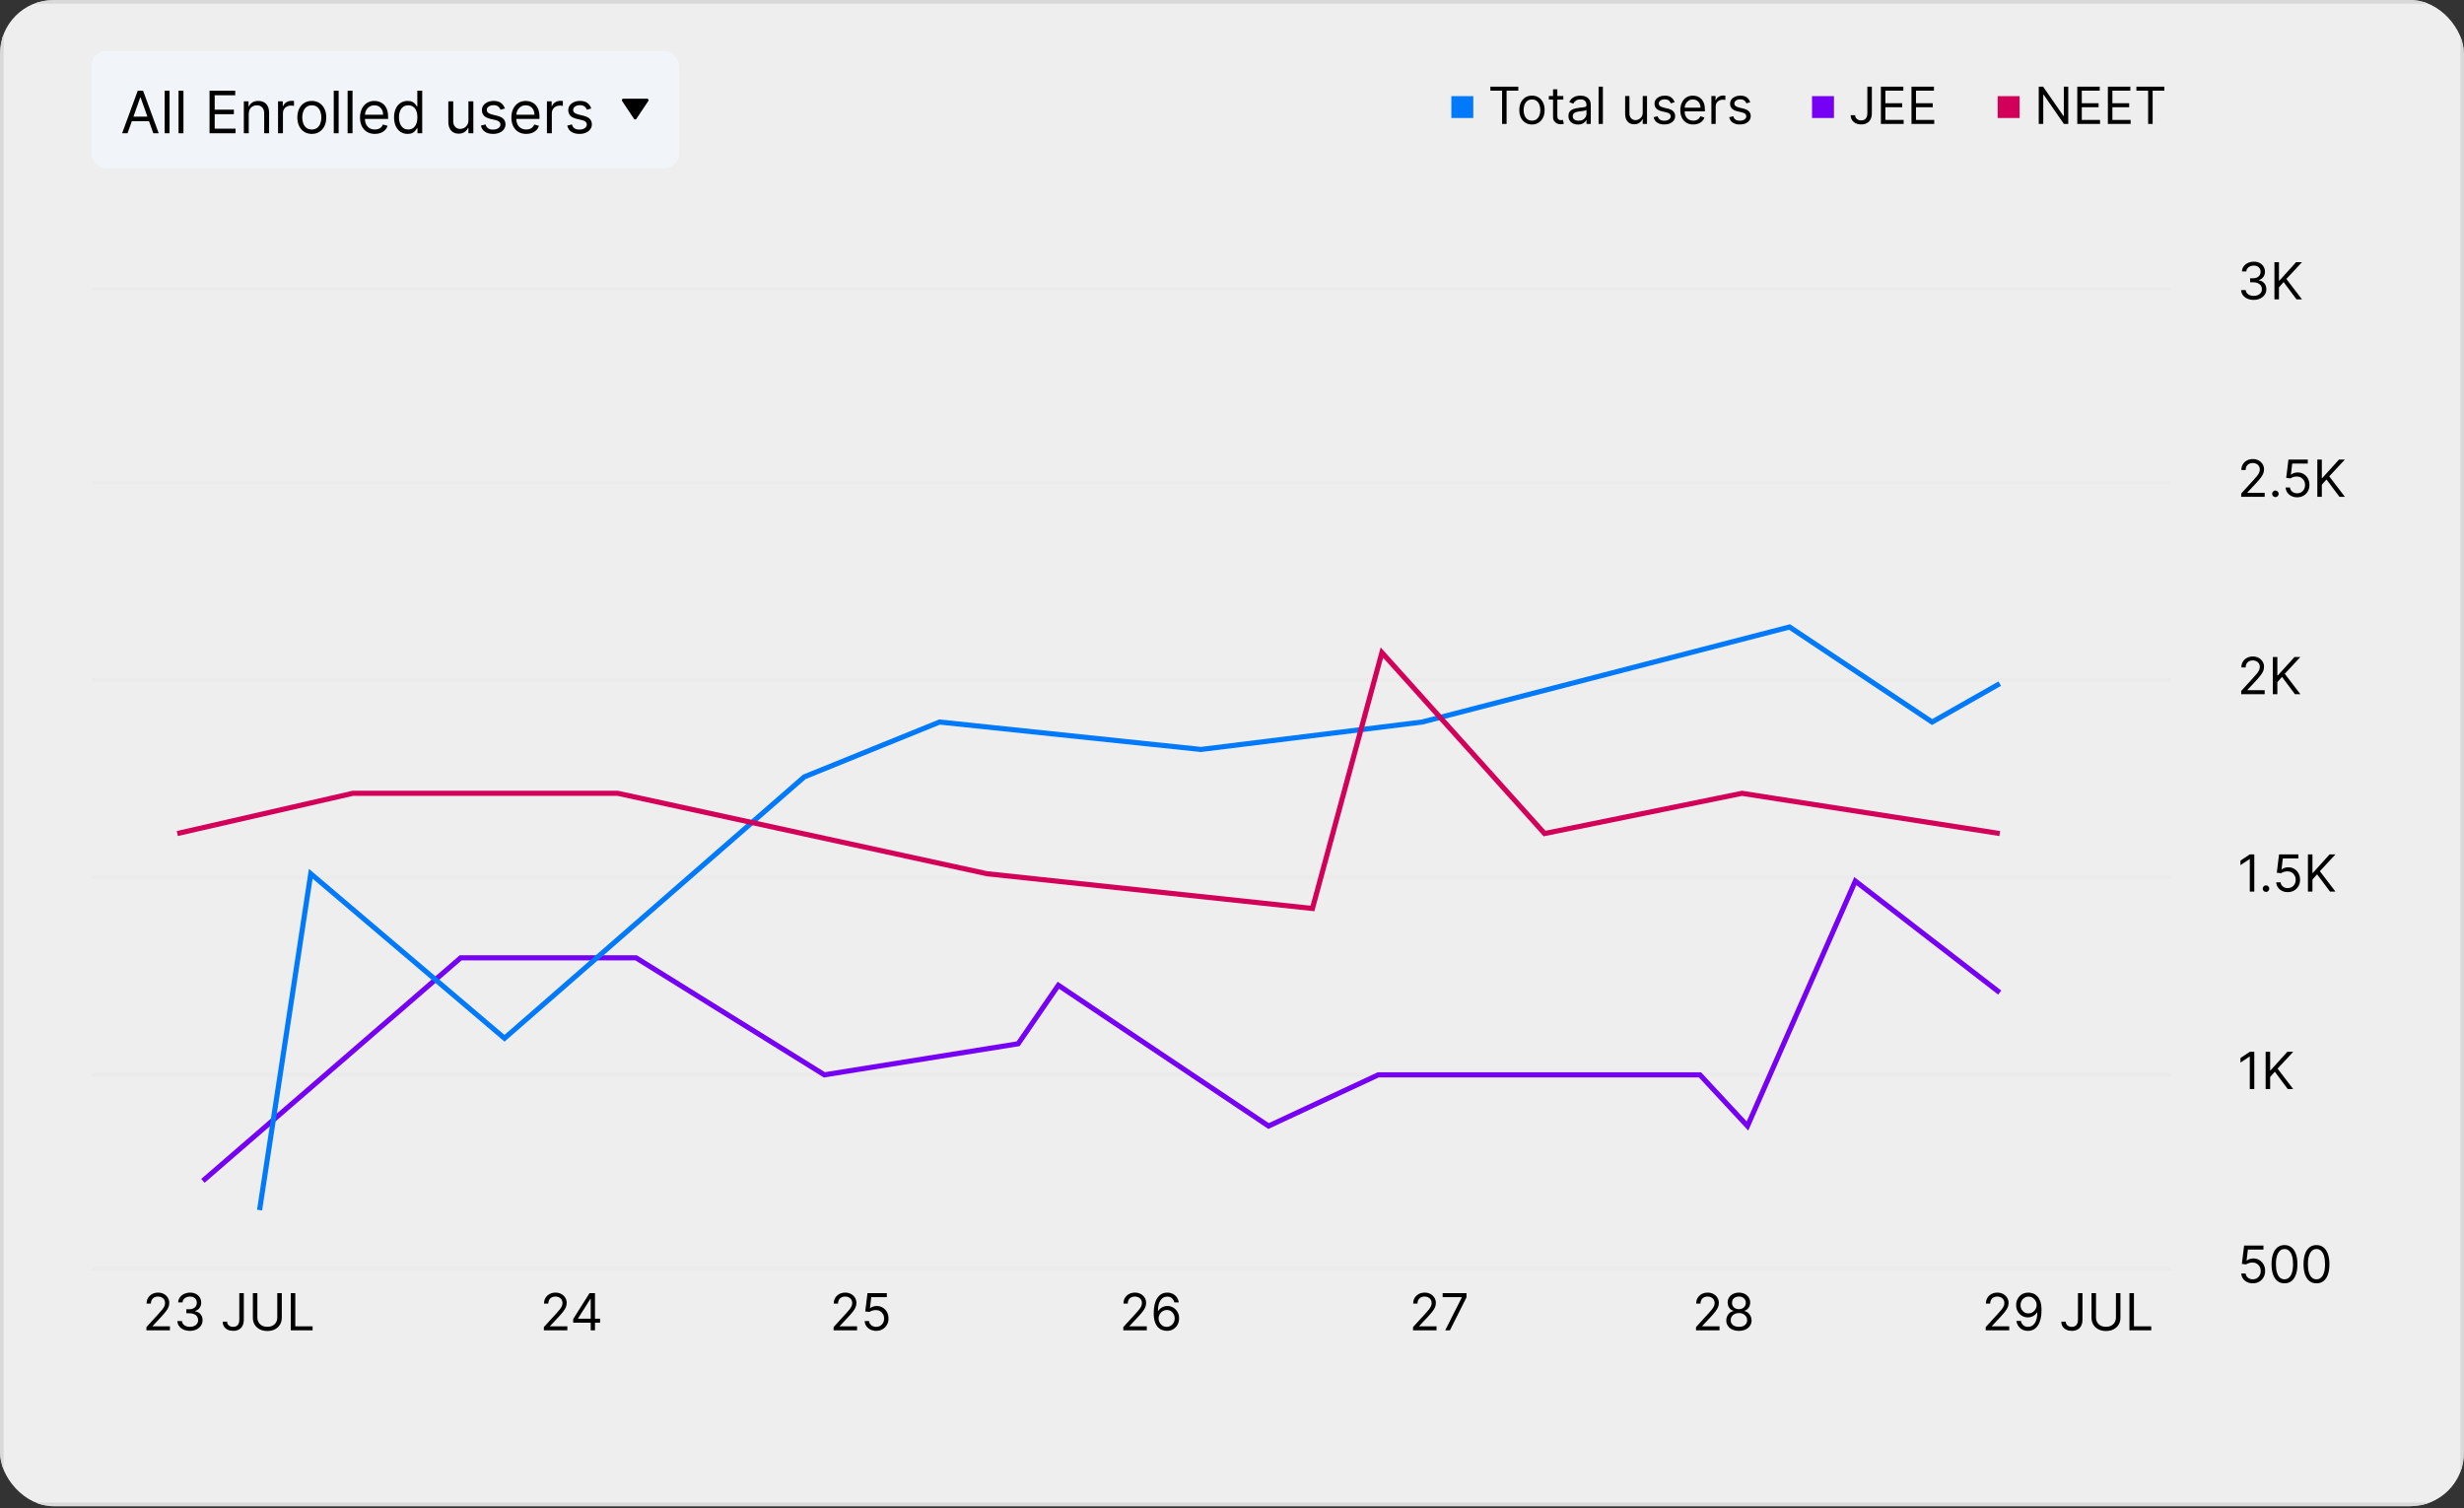 <svg width="366" height="224" viewBox="0 0 366 224" fill="none" xmlns="http://www.w3.org/2000/svg">
<rect x="0" y="0" width="366" height="224" fill="#333333" stroke="none"/>
<g clip-path="url(#clip0_5044_5989)">
<rect width="366" height="223.727" rx="8" fill="white" fill-opacity="0.56"/>
<rect x="0.272" y="0.272" width="365.457" height="223.184" fill="white" fill-opacity="0.81" stroke="#D9D9D9" stroke-width="0.543"/>
<path d="M21.752 197.604V197.118L23.577 195.12C23.791 194.886 23.968 194.682 24.106 194.51C24.245 194.335 24.347 194.171 24.414 194.018C24.482 193.864 24.517 193.702 24.517 193.532C24.517 193.338 24.47 193.17 24.376 193.028C24.284 192.885 24.158 192.776 23.998 192.698C23.838 192.621 23.658 192.582 23.458 192.582C23.246 192.582 23.061 192.626 22.902 192.714C22.745 192.801 22.624 192.922 22.538 193.079C22.453 193.235 22.411 193.419 22.411 193.63H21.774C21.774 193.306 21.848 193.021 21.998 192.776C22.147 192.532 22.351 192.341 22.608 192.204C22.867 192.067 23.158 191.999 23.48 191.999C23.804 191.999 24.091 192.067 24.341 192.204C24.591 192.341 24.787 192.525 24.93 192.758C25.072 192.99 25.143 193.248 25.143 193.532C25.143 193.736 25.106 193.935 25.032 194.129C24.96 194.322 24.834 194.537 24.654 194.774C24.476 195.01 24.229 195.298 23.912 195.638L22.67 196.966V197.01H25.24V197.604H21.752ZM28.223 197.679C27.867 197.679 27.549 197.618 27.27 197.496C26.993 197.373 26.773 197.203 26.609 196.985C26.447 196.766 26.359 196.511 26.344 196.221H27.025C27.039 196.399 27.1 196.553 27.208 196.683C27.316 196.811 27.457 196.91 27.632 196.98C27.807 197.05 28 197.085 28.212 197.085C28.45 197.085 28.661 197.044 28.844 196.961C29.028 196.878 29.172 196.763 29.276 196.615C29.381 196.468 29.433 196.297 29.433 196.102C29.433 195.899 29.382 195.72 29.282 195.565C29.181 195.409 29.033 195.286 28.839 195.198C28.644 195.11 28.407 195.066 28.126 195.066H27.683V194.472H28.126C28.346 194.472 28.538 194.432 28.704 194.353C28.871 194.274 29.002 194.162 29.095 194.018C29.191 193.874 29.238 193.705 29.238 193.511C29.238 193.324 29.197 193.161 29.114 193.022C29.031 192.884 28.914 192.776 28.763 192.698C28.614 192.621 28.437 192.582 28.234 192.582C28.043 192.582 27.863 192.617 27.694 192.687C27.527 192.756 27.39 192.856 27.284 192.987C27.177 193.117 27.12 193.273 27.111 193.457H26.463C26.474 193.167 26.561 192.913 26.725 192.695C26.889 192.476 27.103 192.305 27.367 192.183C27.634 192.06 27.926 191.999 28.245 191.999C28.587 191.999 28.88 192.068 29.125 192.207C29.37 192.344 29.558 192.524 29.689 192.749C29.82 192.974 29.886 193.217 29.886 193.478C29.886 193.79 29.804 194.055 29.641 194.275C29.479 194.494 29.258 194.646 28.979 194.731V194.774C29.328 194.832 29.601 194.98 29.797 195.22C29.993 195.457 30.091 195.752 30.091 196.102C30.091 196.403 30.009 196.673 29.846 196.912C29.684 197.15 29.462 197.337 29.182 197.474C28.901 197.611 28.581 197.679 28.223 197.679ZM35.547 192.075H36.217V196.027C36.217 196.38 36.152 196.679 36.023 196.926C35.893 197.172 35.71 197.36 35.475 197.487C35.239 197.615 34.961 197.679 34.64 197.679C34.338 197.679 34.069 197.624 33.833 197.514C33.597 197.403 33.412 197.244 33.277 197.039C33.142 196.834 33.075 196.59 33.075 196.308H33.733C33.733 196.464 33.772 196.601 33.849 196.718C33.929 196.833 34.037 196.923 34.173 196.988C34.31 197.053 34.466 197.085 34.64 197.085C34.833 197.085 34.997 197.045 35.132 196.964C35.267 196.883 35.369 196.764 35.44 196.607C35.511 196.449 35.547 196.255 35.547 196.027V192.075ZM41.187 192.075H41.857V195.735C41.857 196.113 41.768 196.451 41.59 196.748C41.413 197.043 41.164 197.276 40.842 197.447C40.52 197.616 40.142 197.701 39.708 197.701C39.274 197.701 38.896 197.616 38.574 197.447C38.252 197.276 38.002 197.043 37.823 196.748C37.647 196.451 37.559 196.113 37.559 195.735V192.075H38.228V195.681C38.228 195.951 38.288 196.192 38.407 196.402C38.525 196.611 38.694 196.776 38.914 196.896C39.135 197.015 39.4 197.074 39.708 197.074C40.016 197.074 40.28 197.015 40.502 196.896C40.723 196.776 40.892 196.611 41.009 196.402C41.128 196.192 41.187 195.951 41.187 195.681V192.075ZM43.194 197.604V192.075H43.863V197.01H46.433V197.604H43.194Z" fill="black"/>
<path d="M80.786 197.604V197.118L82.611 195.12C82.825 194.886 83.002 194.682 83.14 194.51C83.279 194.335 83.382 194.171 83.448 194.018C83.516 193.864 83.551 193.702 83.551 193.532C83.551 193.338 83.504 193.17 83.41 193.028C83.319 192.885 83.192 192.776 83.032 192.698C82.872 192.621 82.692 192.582 82.492 192.582C82.28 192.582 82.095 192.626 81.936 192.714C81.78 192.801 81.658 192.922 81.572 193.079C81.487 193.235 81.445 193.419 81.445 193.63H80.808C80.808 193.306 80.882 193.021 81.032 192.776C81.181 192.532 81.385 192.341 81.642 192.204C81.901 192.067 82.192 191.999 82.514 191.999C82.838 191.999 83.125 192.067 83.375 192.204C83.625 192.341 83.822 192.525 83.964 192.758C84.106 192.99 84.177 193.248 84.177 193.532C84.177 193.736 84.14 193.935 84.066 194.129C83.994 194.322 83.868 194.537 83.688 194.774C83.51 195.01 83.263 195.298 82.946 195.638L81.704 196.966V197.01H84.274V197.604H80.786ZM85.141 196.47V195.919L87.571 192.075H87.97V192.928H87.7L85.864 195.833V195.876H89.136V196.47H85.141ZM87.743 197.604V196.302V196.046V192.075H88.38V197.604H87.743Z" fill="black"/>
<path d="M123.821 197.604V197.118L125.646 195.12C125.861 194.886 126.037 194.682 126.176 194.51C126.314 194.335 126.417 194.171 126.483 194.018C126.552 193.864 126.586 193.702 126.586 193.532C126.586 193.338 126.539 193.17 126.445 193.028C126.354 192.885 126.228 192.776 126.068 192.698C125.907 192.621 125.727 192.582 125.528 192.582C125.315 192.582 125.13 192.626 124.971 192.714C124.815 192.801 124.693 192.922 124.607 193.079C124.522 193.235 124.48 193.419 124.48 193.63H123.843C123.843 193.306 123.918 193.021 124.067 192.776C124.216 192.532 124.42 192.341 124.677 192.204C124.936 192.067 125.227 191.999 125.549 191.999C125.873 191.999 126.16 192.067 126.41 192.204C126.661 192.341 126.857 192.525 126.999 192.758C127.141 192.99 127.212 193.248 127.212 193.532C127.212 193.736 127.175 193.935 127.102 194.129C127.03 194.322 126.904 194.537 126.724 194.774C126.545 195.01 126.298 195.298 125.981 195.638L124.739 196.966V197.01H127.309V197.604H123.821ZM130.152 197.679C129.835 197.679 129.55 197.616 129.296 197.49C129.043 197.364 128.839 197.191 128.686 196.972C128.533 196.752 128.45 196.502 128.435 196.221H129.083C129.108 196.471 129.222 196.678 129.423 196.842C129.627 197.004 129.87 197.085 130.152 197.085C130.379 197.085 130.581 197.032 130.757 196.926C130.935 196.82 131.075 196.674 131.175 196.489C131.278 196.301 131.329 196.09 131.329 195.854C131.329 195.613 131.276 195.398 131.17 195.209C131.066 195.018 130.922 194.868 130.738 194.758C130.554 194.648 130.345 194.592 130.109 194.591C129.94 194.589 129.766 194.615 129.588 194.669C129.41 194.721 129.263 194.789 129.148 194.871L128.522 194.796L128.856 192.075H131.729V192.668H129.418L129.223 194.299H129.256C129.369 194.209 129.511 194.134 129.682 194.075C129.853 194.016 130.032 193.986 130.217 193.986C130.555 193.986 130.857 194.067 131.121 194.229C131.388 194.389 131.597 194.609 131.748 194.888C131.901 195.167 131.977 195.485 131.977 195.843C131.977 196.196 131.898 196.511 131.74 196.788C131.583 197.064 131.367 197.281 131.092 197.442C130.816 197.6 130.503 197.679 130.152 197.679Z" fill="black"/>
<path d="M166.856 197.604V197.118L168.681 195.12C168.895 194.886 169.071 194.682 169.21 194.51C169.348 194.335 169.451 194.171 169.517 194.018C169.586 193.864 169.62 193.702 169.62 193.532C169.62 193.338 169.573 193.17 169.48 193.028C169.388 192.885 169.262 192.776 169.102 192.698C168.942 192.621 168.762 192.582 168.562 192.582C168.349 192.582 168.164 192.626 168.006 192.714C167.849 192.801 167.728 192.922 167.641 193.079C167.557 193.235 167.514 193.419 167.514 193.63H166.877C166.877 193.306 166.952 193.021 167.101 192.776C167.251 192.532 167.454 192.341 167.711 192.204C167.971 192.067 168.261 191.999 168.583 191.999C168.907 191.999 169.194 192.067 169.445 192.204C169.695 192.341 169.891 192.525 170.033 192.758C170.175 192.99 170.246 193.248 170.246 193.532C170.246 193.736 170.209 193.935 170.136 194.129C170.064 194.322 169.938 194.537 169.758 194.774C169.58 195.01 169.332 195.298 169.015 195.638L167.773 196.966V197.01H170.344V197.604H166.856ZM173.294 197.679C173.068 197.676 172.841 197.632 172.614 197.55C172.387 197.467 172.18 197.327 171.993 197.131C171.806 196.933 171.656 196.666 171.542 196.329C171.429 195.991 171.372 195.566 171.372 195.055C171.372 194.565 171.418 194.132 171.51 193.754C171.602 193.374 171.735 193.055 171.909 192.795C172.084 192.534 172.295 192.336 172.541 192.201C172.789 192.066 173.069 191.999 173.381 191.999C173.69 191.999 173.966 192.061 174.207 192.185C174.45 192.308 174.648 192.479 174.801 192.698C174.954 192.918 175.053 193.171 175.098 193.457H174.439C174.378 193.208 174.259 193.002 174.083 192.839C173.906 192.675 173.672 192.593 173.381 192.593C172.952 192.593 172.615 192.779 172.368 193.152C172.124 193.524 172 194.047 171.998 194.72H172.042C172.142 194.567 172.262 194.437 172.401 194.329C172.541 194.219 172.696 194.134 172.865 194.075C173.034 194.016 173.213 193.986 173.402 193.986C173.719 193.986 174.009 194.065 174.272 194.223C174.534 194.38 174.745 194.597 174.903 194.874C175.062 195.149 175.141 195.465 175.141 195.822C175.141 196.164 175.064 196.477 174.911 196.761C174.758 197.044 174.543 197.269 174.266 197.436C173.991 197.602 173.667 197.683 173.294 197.679ZM173.294 197.085C173.521 197.085 173.724 197.028 173.904 196.915C174.086 196.802 174.229 196.65 174.334 196.459C174.44 196.268 174.493 196.056 174.493 195.822C174.493 195.593 174.442 195.385 174.339 195.198C174.238 195.009 174.099 194.859 173.921 194.747C173.744 194.636 173.543 194.58 173.316 194.58C173.145 194.58 172.986 194.614 172.838 194.682C172.691 194.749 172.561 194.841 172.449 194.958C172.34 195.075 172.253 195.209 172.19 195.36C172.127 195.509 172.096 195.667 172.096 195.833C172.096 196.052 172.147 196.257 172.25 196.448C172.354 196.639 172.496 196.793 172.676 196.91C172.858 197.027 173.064 197.085 173.294 197.085Z" fill="black"/>
<path d="M209.891 197.604V197.118L211.716 195.12C211.93 194.886 212.106 194.682 212.245 194.51C212.383 194.335 212.486 194.171 212.553 194.018C212.621 193.864 212.655 193.702 212.655 193.532C212.655 193.338 212.608 193.17 212.515 193.028C212.423 192.885 212.297 192.776 212.137 192.698C211.977 192.621 211.797 192.582 211.597 192.582C211.385 192.582 211.199 192.626 211.041 192.714C210.884 192.801 210.763 192.922 210.676 193.079C210.592 193.235 210.549 193.419 210.549 193.63H209.912C209.912 193.306 209.987 193.021 210.136 192.776C210.286 192.532 210.489 192.341 210.747 192.204C211.006 192.067 211.296 191.999 211.619 191.999C211.942 191.999 212.23 192.067 212.48 192.204C212.73 192.341 212.926 192.525 213.068 192.758C213.21 192.99 213.282 193.248 213.282 193.532C213.282 193.736 213.245 193.935 213.171 194.129C213.099 194.322 212.973 194.537 212.793 194.774C212.615 195.01 212.367 195.298 212.05 195.638L210.809 196.966V197.01H213.379V197.604H209.891ZM214.666 197.604L217.139 192.712V192.668H214.289V192.075H217.831V192.701L215.368 197.604H214.666Z" fill="black"/>
<path d="M251.925 197.604V197.118L253.75 195.12C253.964 194.886 254.14 194.682 254.279 194.51C254.418 194.335 254.52 194.171 254.587 194.018C254.655 193.864 254.689 193.702 254.689 193.532C254.689 193.338 254.643 193.17 254.549 193.028C254.457 192.885 254.331 192.776 254.171 192.698C254.011 192.621 253.831 192.582 253.631 192.582C253.419 192.582 253.233 192.626 253.075 192.714C252.918 192.801 252.797 192.922 252.71 193.079C252.626 193.235 252.584 193.419 252.584 193.63H251.946C251.946 193.306 252.021 193.021 252.171 192.776C252.32 192.532 252.523 192.341 252.781 192.204C253.04 192.067 253.331 191.999 253.653 191.999C253.977 191.999 254.264 192.067 254.514 192.204C254.764 192.341 254.96 192.525 255.102 192.758C255.245 192.99 255.316 193.248 255.316 193.532C255.316 193.736 255.279 193.935 255.205 194.129C255.133 194.322 255.007 194.537 254.827 194.774C254.649 195.01 254.401 195.298 254.085 195.638L252.843 196.966V197.01H255.413V197.604H251.925ZM258.299 197.679C257.928 197.679 257.601 197.613 257.316 197.482C257.034 197.349 256.813 197.166 256.655 196.934C256.496 196.7 256.418 196.434 256.42 196.135C256.418 195.901 256.464 195.685 256.558 195.487C256.651 195.287 256.779 195.121 256.941 194.987C257.105 194.853 257.287 194.767 257.489 194.731V194.699C257.224 194.63 257.014 194.482 256.857 194.253C256.701 194.023 256.623 193.761 256.625 193.468C256.623 193.187 256.694 192.936 256.838 192.714C256.982 192.493 257.18 192.318 257.432 192.191C257.686 192.063 257.975 191.999 258.299 191.999C258.619 191.999 258.905 192.063 259.157 192.191C259.409 192.318 259.607 192.493 259.751 192.714C259.897 192.936 259.971 193.187 259.973 193.468C259.971 193.761 259.891 194.023 259.732 194.253C259.576 194.482 259.368 194.63 259.109 194.699V194.731C259.309 194.767 259.489 194.853 259.649 194.987C259.809 195.121 259.937 195.287 260.032 195.487C260.127 195.685 260.176 195.901 260.178 196.135C260.176 196.434 260.095 196.7 259.935 196.934C259.777 197.166 259.556 197.349 259.273 197.482C258.993 197.613 258.668 197.679 258.299 197.679ZM258.299 197.085C258.549 197.085 258.765 197.045 258.947 196.964C259.129 196.883 259.269 196.768 259.368 196.621C259.467 196.473 259.517 196.3 259.519 196.102C259.517 195.894 259.463 195.709 259.357 195.549C259.251 195.389 259.106 195.263 258.923 195.171C258.741 195.079 258.533 195.033 258.299 195.033C258.063 195.033 257.853 195.079 257.667 195.171C257.484 195.263 257.339 195.389 257.233 195.549C257.128 195.709 257.077 195.894 257.079 196.102C257.077 196.3 257.125 196.473 257.222 196.621C257.321 196.768 257.462 196.883 257.646 196.964C257.829 197.045 258.047 197.085 258.299 197.085ZM258.299 194.461C258.497 194.461 258.672 194.421 258.825 194.342C258.98 194.263 259.102 194.152 259.19 194.01C259.278 193.868 259.323 193.702 259.325 193.511C259.323 193.324 259.279 193.161 259.192 193.022C259.106 192.882 258.986 192.774 258.833 192.698C258.68 192.621 258.502 192.582 258.299 192.582C258.092 192.582 257.911 192.621 257.756 192.698C257.601 192.774 257.482 192.882 257.397 193.022C257.313 193.161 257.271 193.324 257.273 193.511C257.271 193.702 257.313 193.868 257.4 194.01C257.488 194.152 257.61 194.263 257.764 194.342C257.919 194.421 258.097 194.461 258.299 194.461Z" fill="black"/>
<path d="M294.96 197.604V197.118L296.785 195.12C296.999 194.886 297.176 194.682 297.314 194.51C297.453 194.335 297.555 194.171 297.622 194.018C297.69 193.864 297.725 193.702 297.725 193.532C297.725 193.338 297.678 193.17 297.584 193.028C297.492 192.885 297.366 192.776 297.206 192.698C297.046 192.621 296.866 192.582 296.666 192.582C296.454 192.582 296.268 192.626 296.11 192.714C295.954 192.801 295.832 192.922 295.746 193.079C295.661 193.235 295.619 193.419 295.619 193.63H294.982C294.982 193.306 295.056 193.021 295.206 192.776C295.355 192.532 295.558 192.341 295.816 192.204C296.075 192.067 296.366 191.999 296.688 191.999C297.012 191.999 297.299 192.067 297.549 192.204C297.799 192.341 297.995 192.525 298.138 192.758C298.28 192.99 298.351 193.248 298.351 193.532C298.351 193.736 298.314 193.935 298.24 194.129C298.168 194.322 298.042 194.537 297.862 194.774C297.684 195.01 297.437 195.298 297.12 195.638L295.878 196.966V197.01H298.448V197.604H294.96ZM301.323 191.999C301.55 192.001 301.777 192.044 302.004 192.129C302.23 192.213 302.437 192.353 302.625 192.55C302.812 192.744 302.962 193.01 303.075 193.346C303.189 193.683 303.245 194.105 303.245 194.612C303.245 195.104 303.199 195.54 303.105 195.922C303.013 196.301 302.88 196.622 302.705 196.883C302.533 197.144 302.322 197.342 302.074 197.477C301.827 197.612 301.548 197.679 301.237 197.679C300.927 197.679 300.651 197.618 300.408 197.496C300.167 197.371 299.969 197.199 299.814 196.98C299.661 196.759 299.563 196.502 299.52 196.21H300.179C300.238 196.464 300.356 196.674 300.532 196.839C300.71 197.003 300.945 197.085 301.237 197.085C301.663 197.085 302 196.899 302.247 196.526C302.495 196.154 302.619 195.627 302.619 194.947H302.576C302.475 195.098 302.355 195.229 302.217 195.338C302.078 195.448 301.924 195.533 301.755 195.592C301.586 195.652 301.406 195.681 301.215 195.681C300.898 195.681 300.608 195.603 300.343 195.446C300.08 195.288 299.87 195.071 299.712 194.796C299.555 194.519 299.477 194.202 299.477 193.846C299.477 193.507 299.552 193.198 299.703 192.917C299.856 192.634 300.071 192.409 300.346 192.242C300.623 192.075 300.949 191.994 301.323 191.999ZM301.323 192.593C301.096 192.593 300.892 192.65 300.71 192.763C300.53 192.875 300.387 193.026 300.281 193.216C300.177 193.405 300.125 193.615 300.125 193.846C300.125 194.076 300.175 194.286 300.276 194.475C300.378 194.662 300.518 194.811 300.694 194.923C300.872 195.032 301.075 195.087 301.302 195.087C301.473 195.087 301.632 195.054 301.779 194.987C301.927 194.919 302.056 194.826 302.166 194.709C302.277 194.591 302.364 194.457 302.427 194.307C302.49 194.156 302.522 193.999 302.522 193.835C302.522 193.619 302.47 193.416 302.365 193.227C302.263 193.038 302.121 192.885 301.939 192.768C301.759 192.651 301.554 192.593 301.323 192.593ZM308.659 192.075H309.329V196.027C309.329 196.38 309.264 196.679 309.134 196.926C309.005 197.172 308.822 197.36 308.586 197.487C308.35 197.615 308.072 197.679 307.752 197.679C307.45 197.679 307.18 197.624 306.945 197.514C306.709 197.403 306.524 197.244 306.389 197.039C306.254 196.834 306.186 196.59 306.186 196.308H306.845C306.845 196.464 306.884 196.601 306.961 196.718C307.04 196.833 307.148 196.923 307.285 196.988C307.422 197.053 307.577 197.085 307.752 197.085C307.944 197.085 308.108 197.045 308.243 196.964C308.378 196.883 308.481 196.764 308.551 196.607C308.623 196.449 308.659 196.255 308.659 196.027V192.075ZM314.299 192.075H314.968V195.735C314.968 196.113 314.879 196.451 314.701 196.748C314.525 197.043 314.275 197.276 313.953 197.447C313.631 197.616 313.253 197.701 312.819 197.701C312.386 197.701 312.008 197.616 311.685 197.447C311.363 197.276 311.113 197.043 310.935 196.748C310.758 196.451 310.67 196.113 310.67 195.735V192.075H311.34V195.681C311.34 195.951 311.399 196.192 311.518 196.402C311.637 196.611 311.806 196.776 312.026 196.896C312.247 197.015 312.512 197.074 312.819 197.074C313.127 197.074 313.392 197.015 313.613 196.896C313.834 196.776 314.004 196.611 314.121 196.402C314.239 196.192 314.299 195.951 314.299 195.681V192.075ZM316.305 197.604V192.075H316.975V197.01H319.545V197.604H316.305Z" fill="black"/>
<path d="M334.634 190.619C334.317 190.619 334.032 190.556 333.778 190.43C333.525 190.304 333.321 190.131 333.168 189.911C333.015 189.692 332.932 189.441 332.917 189.161H333.565C333.59 189.411 333.704 189.618 333.905 189.782C334.109 189.944 334.352 190.025 334.634 190.025C334.861 190.025 335.062 189.972 335.239 189.865C335.417 189.759 335.557 189.613 335.657 189.428C335.76 189.241 335.811 189.029 335.811 188.794C335.811 188.552 335.758 188.337 335.652 188.148C335.548 187.958 335.404 187.807 335.22 187.697C335.036 187.588 334.827 187.532 334.591 187.53C334.422 187.528 334.248 187.554 334.07 187.608C333.892 187.661 333.745 187.728 333.63 187.811L333.004 187.735L333.338 185.014H336.211V185.608H333.9L333.705 187.239H333.738C333.851 187.149 333.993 187.074 334.164 187.014C334.335 186.955 334.514 186.925 334.699 186.925C335.037 186.925 335.339 187.006 335.603 187.168C335.87 187.329 336.078 187.548 336.23 187.827C336.383 188.106 336.459 188.425 336.459 188.783C336.459 189.136 336.38 189.45 336.222 189.728C336.065 190.003 335.849 190.221 335.574 190.381C335.298 190.539 334.985 190.619 334.634 190.619ZM339.335 190.619C338.928 190.619 338.582 190.508 338.296 190.286C338.009 190.063 337.791 189.74 337.64 189.317C337.488 188.893 337.413 188.38 337.413 187.778C337.413 187.181 337.488 186.671 337.64 186.248C337.793 185.823 338.012 185.499 338.298 185.276C338.586 185.051 338.932 184.938 339.335 184.938C339.738 184.938 340.083 185.051 340.369 185.276C340.657 185.499 340.877 185.823 341.028 186.248C341.181 186.671 341.257 187.181 341.257 187.778C341.257 188.38 341.182 188.893 341.03 189.317C340.879 189.74 340.661 190.063 340.374 190.286C340.088 190.508 339.742 190.619 339.335 190.619ZM339.335 190.025C339.738 190.025 340.051 189.83 340.274 189.441C340.498 189.053 340.609 188.498 340.609 187.778C340.609 187.3 340.558 186.892 340.455 186.556C340.355 186.219 340.209 185.962 340.018 185.786C339.829 185.61 339.601 185.522 339.335 185.522C338.935 185.522 338.623 185.719 338.398 186.113C338.173 186.505 338.061 187.06 338.061 187.778C338.061 188.257 338.111 188.664 338.212 188.999C338.313 189.334 338.458 189.588 338.647 189.763C338.837 189.937 339.067 190.025 339.335 190.025ZM344.086 190.619C343.68 190.619 343.333 190.508 343.047 190.286C342.761 190.063 342.542 189.74 342.391 189.317C342.24 188.893 342.164 188.38 342.164 187.778C342.164 187.181 342.24 186.671 342.391 186.248C342.544 185.823 342.764 185.499 343.05 185.276C343.338 185.051 343.683 184.938 344.086 184.938C344.49 184.938 344.834 185.051 345.12 185.276C345.408 185.499 345.628 185.823 345.779 186.248C345.932 186.671 346.009 187.181 346.009 187.778C346.009 188.38 345.933 188.893 345.782 189.317C345.631 189.74 345.412 190.063 345.126 190.286C344.84 190.508 344.493 190.619 344.086 190.619ZM344.086 190.025C344.49 190.025 344.803 189.83 345.026 189.441C345.249 189.053 345.361 188.498 345.361 187.778C345.361 187.3 345.309 186.892 345.207 186.556C345.106 186.219 344.96 185.962 344.77 185.786C344.581 185.61 344.353 185.522 344.086 185.522C343.687 185.522 343.375 185.719 343.15 186.113C342.925 186.505 342.812 187.06 342.812 187.778C342.812 188.257 342.863 188.664 342.963 188.999C343.064 189.334 343.209 189.588 343.398 189.763C343.589 189.937 343.818 190.025 344.086 190.025Z" fill="black"/>
<path d="M334.85 156.233V161.762H334.181V156.935H334.148L332.798 157.831V157.151L334.181 156.233H334.85ZM336.537 161.762V156.233H337.207V158.976H337.272L339.755 156.233H340.63L338.308 158.727L340.63 161.762H339.82L337.898 159.192L337.207 159.969V161.762H336.537Z" fill="black"/>
<path d="M334.85 126.909V132.438H334.181V127.61H334.148L332.798 128.507V127.826L334.181 126.909H334.85ZM336.589 132.481C336.456 132.481 336.341 132.433 336.246 132.338C336.15 132.242 336.103 132.128 336.103 131.995C336.103 131.862 336.15 131.747 336.246 131.652C336.341 131.556 336.456 131.509 336.589 131.509C336.722 131.509 336.836 131.556 336.932 131.652C337.027 131.747 337.075 131.862 337.075 131.995C337.075 132.083 337.052 132.164 337.007 132.238C336.964 132.312 336.905 132.371 336.832 132.416C336.76 132.459 336.679 132.481 336.589 132.481ZM339.824 132.513C339.507 132.513 339.222 132.45 338.968 132.324C338.714 132.198 338.511 132.025 338.358 131.806C338.205 131.586 338.121 131.336 338.107 131.055H338.755C338.78 131.305 338.893 131.512 339.095 131.676C339.298 131.838 339.541 131.919 339.824 131.919C340.05 131.919 340.252 131.866 340.428 131.76C340.607 131.654 340.746 131.508 340.847 131.323C340.949 131.135 341.001 130.924 341.001 130.688C341.001 130.447 340.948 130.232 340.841 130.043C340.737 129.852 340.593 129.702 340.409 129.592C340.226 129.482 340.016 129.426 339.78 129.425C339.611 129.423 339.438 129.449 339.259 129.503C339.081 129.555 338.935 129.623 338.819 129.705L338.193 129.63L338.528 126.909H341.4V127.502H339.089L338.895 129.133H338.927C339.041 129.043 339.183 128.968 339.354 128.909C339.525 128.85 339.703 128.82 339.888 128.82C340.227 128.82 340.528 128.901 340.793 129.063C341.059 129.223 341.268 129.443 341.419 129.722C341.572 130.001 341.649 130.319 341.649 130.677C341.649 131.03 341.569 131.345 341.411 131.622C341.254 131.898 341.039 132.115 340.763 132.276C340.488 132.434 340.175 132.513 339.824 132.513ZM342.818 132.438V126.909H343.488V129.651H343.553L346.036 126.909H346.911L344.589 129.403L346.911 132.438H346.101L344.179 129.867L343.488 130.645V132.438H342.818Z" fill="black"/>
<path d="M332.906 103.115V102.629L334.731 100.632C334.946 100.398 335.122 100.194 335.26 100.021C335.399 99.847 335.502 99.683 335.568 99.53C335.637 99.375 335.671 99.213 335.671 99.044C335.671 98.85 335.624 98.681 335.53 98.539C335.439 98.397 335.313 98.287 335.152 98.21C334.992 98.132 334.812 98.094 334.613 98.094C334.4 98.094 334.215 98.138 334.056 98.226C333.9 98.312 333.778 98.434 333.692 98.591C333.607 98.747 333.565 98.931 333.565 99.141H332.928C332.928 98.817 333.003 98.533 333.152 98.288C333.301 98.043 333.505 97.853 333.762 97.716C334.021 97.579 334.312 97.511 334.634 97.511C334.958 97.511 335.245 97.579 335.495 97.716C335.746 97.853 335.942 98.037 336.084 98.269C336.226 98.501 336.297 98.76 336.297 99.044C336.297 99.248 336.26 99.446 336.186 99.641C336.114 99.833 335.988 100.048 335.809 100.286C335.63 100.522 335.383 100.81 335.066 101.15L333.824 102.478V102.521H336.394V103.115H332.906ZM337.607 103.115V97.586H338.276V100.329H338.341L340.825 97.586H341.699L339.378 100.081L341.699 103.115H340.889L338.967 100.545L338.276 101.323V103.115H337.607Z" fill="black"/>
<path d="M332.906 73.791V73.305L334.731 71.307C334.946 71.073 335.122 70.87 335.26 70.697C335.399 70.523 335.502 70.359 335.568 70.206C335.637 70.051 335.671 69.889 335.671 69.72C335.671 69.525 335.624 69.357 335.53 69.215C335.439 69.073 335.313 68.963 335.152 68.886C334.992 68.808 334.812 68.77 334.613 68.77C334.4 68.77 334.215 68.814 334.056 68.902C333.9 68.988 333.778 69.11 333.692 69.266C333.607 69.423 333.565 69.606 333.565 69.817H332.928C332.928 69.493 333.003 69.209 333.152 68.964C333.301 68.719 333.505 68.528 333.762 68.392C334.021 68.255 334.312 68.186 334.634 68.186C334.958 68.186 335.245 68.255 335.495 68.392C335.746 68.528 335.942 68.713 336.084 68.945C336.226 69.177 336.297 69.436 336.297 69.72C336.297 69.923 336.26 70.122 336.186 70.317C336.114 70.509 335.988 70.724 335.809 70.962C335.63 71.198 335.383 71.486 335.066 71.826L333.824 73.154V73.197H336.394V73.791H332.906ZM337.984 73.834C337.851 73.834 337.737 73.787 337.642 73.691C337.546 73.596 337.499 73.481 337.499 73.348C337.499 73.215 337.546 73.101 337.642 73.005C337.737 72.91 337.851 72.862 337.984 72.862C338.118 72.862 338.232 72.91 338.327 73.005C338.423 73.101 338.47 73.215 338.47 73.348C338.47 73.436 338.448 73.517 338.403 73.591C338.36 73.665 338.301 73.724 338.227 73.769C338.155 73.813 338.074 73.834 337.984 73.834ZM341.219 73.867C340.903 73.867 340.617 73.804 340.364 73.678C340.11 73.552 339.906 73.379 339.753 73.159C339.6 72.94 339.517 72.689 339.502 72.409H340.15C340.176 72.659 340.289 72.866 340.49 73.03C340.694 73.192 340.937 73.273 341.219 73.273C341.446 73.273 341.648 73.22 341.824 73.113C342.002 73.007 342.142 72.861 342.243 72.676C342.345 72.489 342.396 72.277 342.396 72.042C342.396 71.8 342.343 71.585 342.237 71.396C342.133 71.206 341.989 71.055 341.805 70.945C341.622 70.836 341.412 70.78 341.176 70.778C341.007 70.776 340.833 70.802 340.655 70.856C340.477 70.909 340.33 70.976 340.215 71.059L339.589 70.983L339.924 68.262H342.796V68.856H340.485L340.291 70.487H340.323C340.436 70.397 340.579 70.322 340.75 70.263C340.921 70.203 341.099 70.173 341.284 70.173C341.623 70.173 341.924 70.254 342.189 70.416C342.455 70.577 342.664 70.796 342.815 71.075C342.968 71.354 343.044 71.673 343.044 72.031C343.044 72.384 342.965 72.698 342.807 72.976C342.65 73.251 342.434 73.469 342.159 73.629C341.884 73.787 341.57 73.867 341.219 73.867ZM344.214 73.791V68.262H344.884V71.005H344.948L347.432 68.262H348.307L345.985 70.757L348.307 73.791H347.497L345.575 71.221L344.884 71.998V73.791H344.214Z" fill="black"/>
<path d="M334.775 44.544C334.418 44.544 334.1 44.483 333.822 44.361C333.544 44.238 333.324 44.068 333.16 43.85C332.998 43.631 332.91 43.376 332.896 43.087H333.576C333.59 43.265 333.651 43.419 333.759 43.548C333.867 43.676 334.009 43.775 334.183 43.845C334.358 43.915 334.551 43.95 334.764 43.95C335.001 43.95 335.212 43.909 335.395 43.826C335.579 43.743 335.723 43.628 335.827 43.481C335.932 43.333 335.984 43.162 335.984 42.968C335.984 42.764 335.934 42.585 335.833 42.431C335.732 42.274 335.584 42.151 335.39 42.063C335.196 41.975 334.958 41.931 334.677 41.931H334.235V41.337H334.677C334.897 41.337 335.089 41.297 335.255 41.218C335.422 41.139 335.553 41.028 335.647 40.883C335.742 40.74 335.79 40.57 335.79 40.376C335.79 40.189 335.748 40.026 335.665 39.887C335.583 39.749 335.466 39.641 335.314 39.563C335.165 39.486 334.989 39.447 334.785 39.447C334.595 39.447 334.415 39.482 334.245 39.553C334.078 39.621 333.941 39.721 333.835 39.852C333.729 39.982 333.671 40.138 333.662 40.322H333.014C333.025 40.032 333.112 39.779 333.276 39.561C333.44 39.341 333.654 39.17 333.919 39.048C334.185 38.925 334.478 38.864 334.796 38.864C335.138 38.864 335.431 38.934 335.676 39.072C335.921 39.209 336.109 39.39 336.24 39.615C336.372 39.84 336.438 40.083 336.438 40.344C336.438 40.655 336.356 40.92 336.192 41.14C336.03 41.36 335.809 41.512 335.53 41.596V41.639C335.88 41.697 336.152 41.846 336.348 42.085C336.545 42.322 336.643 42.617 336.643 42.968C336.643 43.268 336.561 43.538 336.397 43.778C336.235 44.015 336.014 44.202 335.733 44.339C335.452 44.476 335.133 44.544 334.775 44.544ZM337.844 44.469V38.94H338.514V41.683H338.578L341.062 38.94H341.937L339.615 41.434L341.937 44.469H341.127L339.205 41.899L338.514 42.676V44.469H337.844Z" fill="black"/>
<path d="M13.576 42.898H322.558" stroke="#ECEBEB" stroke-width="0.543"/>
<path d="M13.576 101.004H322.558" stroke="#ECEBEB" stroke-width="0.543"/>
<path d="M13.576 159.65H322.558" stroke="#ECEBEB" stroke-width="0.543"/>
<path d="M13.576 71.68H322.558" stroke="#ECEBEB" stroke-width="0.543"/>
<path d="M13.576 130.326H322.558" stroke="#ECEBEB" stroke-width="0.543"/>
<path d="M13.576 188.43H322.558" stroke="#ECEBEB" stroke-width="0.543"/>
<rect x="13.576" y="7.602" width="87.291" height="17.377" rx="2.172" fill="#F1F5F9"/>
<path d="M18.945 19.791H18.143L20.463 13.472H21.253L23.573 19.791H22.771L20.883 14.472H20.834L18.945 19.791ZM19.241 17.323H22.475V18.002H19.241V17.323ZM25.187 13.472V19.791H24.459V13.472H25.187ZM27.249 13.472V19.791H26.521V13.472H27.249ZM31.125 19.791V13.472H34.938V14.151H31.89V16.286H34.741V16.965H31.89V19.112H34.988V19.791H31.125ZM36.947 16.94V19.791H36.219V15.052H36.922V15.792H36.984C37.095 15.552 37.264 15.358 37.49 15.212C37.716 15.064 38.008 14.99 38.366 14.99C38.687 14.99 38.968 15.056 39.209 15.188C39.449 15.317 39.636 15.515 39.77 15.78C39.904 16.043 39.971 16.377 39.971 16.78V19.791H39.242V16.829C39.242 16.457 39.146 16.167 38.952 15.959C38.759 15.749 38.494 15.644 38.156 15.644C37.924 15.644 37.716 15.695 37.533 15.795C37.352 15.896 37.209 16.043 37.104 16.237C36.999 16.43 36.947 16.665 36.947 16.94ZM41.301 19.791V15.052H42.005V15.768H42.054C42.14 15.533 42.297 15.343 42.523 15.197C42.749 15.051 43.004 14.978 43.288 14.978C43.342 14.978 43.408 14.979 43.489 14.981C43.569 14.983 43.63 14.986 43.671 14.99V15.731C43.646 15.725 43.59 15.715 43.501 15.703C43.415 15.688 43.323 15.681 43.226 15.681C42.996 15.681 42.79 15.73 42.609 15.826C42.43 15.921 42.288 16.053 42.184 16.221C42.081 16.388 42.029 16.578 42.029 16.792V19.791H41.301ZM46.315 19.89C45.887 19.89 45.512 19.788 45.189 19.584C44.868 19.381 44.617 19.096 44.436 18.73C44.257 18.363 44.167 17.936 44.167 17.446C44.167 16.953 44.257 16.521 44.436 16.153C44.617 15.785 44.868 15.499 45.189 15.296C45.512 15.092 45.887 14.99 46.315 14.99C46.743 14.99 47.117 15.092 47.438 15.296C47.761 15.499 48.012 15.785 48.191 16.153C48.372 16.521 48.462 16.953 48.462 17.446C48.462 17.936 48.372 18.363 48.191 18.73C48.012 19.096 47.761 19.381 47.438 19.584C47.117 19.788 46.743 19.89 46.315 19.89ZM46.315 19.236C46.64 19.236 46.907 19.152 47.117 18.986C47.327 18.819 47.482 18.6 47.583 18.328C47.684 18.057 47.734 17.763 47.734 17.446C47.734 17.129 47.684 16.834 47.583 16.561C47.482 16.287 47.327 16.066 47.117 15.897C46.907 15.729 46.64 15.644 46.315 15.644C45.99 15.644 45.722 15.729 45.513 15.897C45.303 16.066 45.148 16.287 45.047 16.561C44.946 16.834 44.896 17.129 44.896 17.446C44.896 17.763 44.946 18.057 45.047 18.328C45.148 18.6 45.303 18.819 45.513 18.986C45.722 19.152 45.99 19.236 46.315 19.236ZM50.302 13.472V19.791H49.574V13.472H50.302ZM52.364 13.472V19.791H51.636V13.472H52.364ZM55.684 19.89C55.228 19.89 54.834 19.789 54.503 19.587C54.174 19.384 53.92 19.1 53.741 18.736C53.564 18.37 53.475 17.944 53.475 17.459C53.475 16.973 53.564 16.545 53.741 16.175C53.92 15.803 54.168 15.513 54.487 15.305C54.808 15.095 55.182 14.99 55.61 14.99C55.857 14.99 56.101 15.031 56.342 15.114C56.582 15.196 56.801 15.33 56.999 15.515C57.196 15.698 57.354 15.941 57.471 16.243C57.588 16.545 57.647 16.918 57.647 17.36V17.668H53.994V17.039H56.906C56.906 16.771 56.853 16.533 56.746 16.323C56.641 16.113 56.491 15.948 56.295 15.826C56.102 15.705 55.874 15.644 55.61 15.644C55.32 15.644 55.069 15.716 54.858 15.86C54.648 16.002 54.486 16.187 54.373 16.416C54.26 16.644 54.203 16.889 54.203 17.15V17.57C54.203 17.927 54.265 18.231 54.389 18.48C54.514 18.727 54.688 18.915 54.91 19.044C55.132 19.172 55.39 19.236 55.684 19.236C55.876 19.236 56.048 19.209 56.203 19.155C56.359 19.1 56.494 19.018 56.607 18.909C56.72 18.797 56.807 18.66 56.869 18.495L57.573 18.693C57.499 18.931 57.374 19.141 57.199 19.322C57.025 19.501 56.809 19.641 56.551 19.742C56.294 19.84 56.005 19.89 55.684 19.89ZM60.544 19.89C60.149 19.89 59.8 19.79 59.498 19.59C59.196 19.389 58.959 19.105 58.788 18.739C58.618 18.371 58.532 17.936 58.532 17.434C58.532 16.936 58.618 16.504 58.788 16.138C58.959 15.772 59.197 15.489 59.501 15.289C59.805 15.09 60.157 14.99 60.556 14.99C60.865 14.99 61.108 15.042 61.287 15.144C61.468 15.245 61.606 15.36 61.701 15.49C61.798 15.617 61.873 15.722 61.926 15.805H61.988V13.472H62.716V19.791H62.013V19.063H61.926C61.873 19.149 61.797 19.258 61.698 19.39C61.599 19.52 61.458 19.636 61.275 19.739C61.092 19.839 60.848 19.89 60.544 19.89ZM60.643 19.236C60.935 19.236 61.181 19.16 61.383 19.007C61.585 18.853 61.738 18.64 61.843 18.369C61.948 18.095 62 17.779 62 17.421C62 17.068 61.949 16.758 61.846 16.493C61.743 16.225 61.591 16.018 61.389 15.87C61.188 15.719 60.939 15.644 60.643 15.644C60.334 15.644 60.077 15.723 59.871 15.882C59.668 16.038 59.514 16.251 59.411 16.52C59.311 16.788 59.26 17.088 59.26 17.421C59.26 17.759 59.312 18.065 59.415 18.341C59.52 18.614 59.674 18.832 59.877 18.995C60.083 19.155 60.338 19.236 60.643 19.236ZM69.581 17.853V15.052H70.309V19.791H69.581V18.989H69.532C69.421 19.23 69.248 19.434 69.013 19.603C68.779 19.769 68.483 19.853 68.125 19.853C67.829 19.853 67.565 19.788 67.335 19.658C67.104 19.527 66.923 19.329 66.792 19.066C66.66 18.801 66.594 18.466 66.594 18.063V15.052H67.322V18.014C67.322 18.359 67.419 18.635 67.612 18.841C67.808 19.046 68.057 19.149 68.359 19.149C68.54 19.149 68.724 19.103 68.911 19.01C69.101 18.918 69.259 18.776 69.387 18.585C69.516 18.393 69.581 18.15 69.581 17.853ZM75 16.113L74.346 16.298C74.304 16.189 74.244 16.083 74.163 15.981C74.085 15.876 73.978 15.789 73.843 15.721C73.707 15.653 73.533 15.62 73.321 15.62C73.031 15.62 72.79 15.686 72.596 15.82C72.405 15.952 72.309 16.119 72.309 16.323C72.309 16.504 72.375 16.647 72.507 16.752C72.638 16.857 72.844 16.944 73.124 17.014L73.827 17.187C74.251 17.29 74.567 17.447 74.774 17.659C74.982 17.869 75.086 18.139 75.086 18.471C75.086 18.742 75.008 18.985 74.852 19.199C74.697 19.413 74.481 19.581 74.204 19.705C73.926 19.828 73.603 19.89 73.235 19.89C72.751 19.89 72.351 19.785 72.035 19.575C71.718 19.365 71.517 19.059 71.433 18.656L72.124 18.483C72.19 18.738 72.314 18.929 72.497 19.057C72.683 19.184 72.924 19.248 73.222 19.248C73.562 19.248 73.831 19.176 74.031 19.032C74.232 18.886 74.333 18.711 74.333 18.508C74.333 18.343 74.276 18.205 74.16 18.094C74.045 17.981 73.868 17.897 73.63 17.841L72.84 17.656C72.406 17.553 72.087 17.394 71.883 17.178C71.682 16.96 71.581 16.687 71.581 16.36C71.581 16.093 71.656 15.856 71.806 15.65C71.959 15.445 72.165 15.283 72.426 15.166C72.69 15.049 72.988 14.99 73.321 14.99C73.79 14.99 74.158 15.093 74.426 15.299C74.695 15.504 74.886 15.776 75 16.113ZM78.169 19.89C77.713 19.89 77.319 19.789 76.987 19.587C76.658 19.384 76.404 19.1 76.225 18.736C76.048 18.37 75.96 17.944 75.96 17.459C75.96 16.973 76.048 16.545 76.225 16.175C76.404 15.803 76.653 15.513 76.972 15.305C77.293 15.095 77.667 14.99 78.095 14.99C78.342 14.99 78.586 15.031 78.826 15.114C79.067 15.196 79.286 15.33 79.484 15.515C79.681 15.698 79.838 15.941 79.956 16.243C80.073 16.545 80.131 16.918 80.131 17.36V17.668H76.478V17.039H79.391C79.391 16.771 79.337 16.533 79.231 16.323C79.126 16.113 78.975 15.948 78.78 15.826C78.587 15.705 78.358 15.644 78.095 15.644C77.805 15.644 77.554 15.716 77.342 15.86C77.132 16.002 76.971 16.187 76.858 16.416C76.745 16.644 76.688 16.889 76.688 17.15V17.57C76.688 17.927 76.75 18.231 76.873 18.48C76.999 18.727 77.172 18.915 77.395 19.044C77.617 19.172 77.875 19.236 78.169 19.236C78.36 19.236 78.533 19.209 78.687 19.155C78.844 19.1 78.978 19.018 79.092 18.909C79.205 18.797 79.292 18.66 79.354 18.495L80.057 18.693C79.983 18.931 79.859 19.141 79.684 19.322C79.509 19.501 79.293 19.641 79.036 19.742C78.779 19.84 78.49 19.89 78.169 19.89ZM81.239 19.791V15.052H81.942V15.768H81.992C82.078 15.533 82.235 15.343 82.461 15.197C82.687 15.051 82.942 14.978 83.226 14.978C83.279 14.978 83.346 14.979 83.427 14.981C83.507 14.983 83.567 14.986 83.609 14.99V15.731C83.584 15.725 83.527 15.715 83.439 15.703C83.353 15.688 83.261 15.681 83.164 15.681C82.934 15.681 82.728 15.73 82.547 15.826C82.368 15.921 82.226 16.053 82.121 16.221C82.019 16.388 81.967 16.578 81.967 16.792V19.791H81.239ZM87.829 16.113L87.174 16.298C87.133 16.189 87.073 16.083 86.993 15.981C86.914 15.876 86.807 15.789 86.672 15.721C86.536 15.653 86.362 15.62 86.15 15.62C85.86 15.62 85.618 15.686 85.425 15.82C85.234 15.952 85.138 16.119 85.138 16.323C85.138 16.504 85.204 16.647 85.336 16.752C85.467 16.857 85.673 16.944 85.953 17.014L86.656 17.187C87.08 17.29 87.396 17.447 87.603 17.659C87.811 17.869 87.915 18.139 87.915 18.471C87.915 18.742 87.837 18.985 87.68 19.199C87.526 19.413 87.31 19.581 87.033 19.705C86.755 19.828 86.432 19.89 86.064 19.89C85.58 19.89 85.18 19.785 84.864 19.575C84.547 19.365 84.346 19.059 84.262 18.656L84.953 18.483C85.019 18.738 85.143 18.929 85.326 19.057C85.511 19.184 85.753 19.248 86.052 19.248C86.391 19.248 86.66 19.176 86.86 19.032C87.061 18.886 87.162 18.711 87.162 18.508C87.162 18.343 87.105 18.205 86.989 18.094C86.874 17.981 86.697 17.897 86.459 17.841L85.669 17.656C85.235 17.553 84.916 17.394 84.712 17.178C84.511 16.96 84.41 16.687 84.41 16.36C84.41 16.093 84.485 15.856 84.635 15.65C84.787 15.445 84.994 15.283 85.255 15.166C85.519 15.049 85.817 14.99 86.15 14.99C86.619 14.99 86.987 15.093 87.255 15.299C87.524 15.504 87.716 15.776 87.829 16.113Z" fill="black"/>
<path d="M92.404 14.998C92.308 14.854 92.411 14.66 92.585 14.66H96.117C96.29 14.66 96.394 14.854 96.298 14.998L94.531 17.647C94.446 17.776 94.256 17.776 94.17 17.647L92.404 14.998Z" fill="black"/>
<path d="M30.139 175.399L68.422 142.275H94.487L122.453 159.652L151.234 155.036L157.207 146.347L188.431 167.254L204.722 159.652H252.508L259.567 167.254L275.587 130.871L297.036 147.433" stroke="#7600F4" stroke-width="0.76"/>
<path d="M38.557 179.742L46.159 129.783L74.939 154.219L119.468 115.393L139.56 107.248L178.386 111.32L211.239 107.248L265.813 93.129L286.991 107.248L297.037 101.546" stroke="#0179FB" stroke-width="0.76"/>
<path d="M297.037 123.81L258.753 117.836L229.43 123.81L205.265 96.93L194.948 134.942L146.618 129.783L91.773 117.836H52.403L26.338 123.81" stroke="#D3005A" stroke-width="0.76"/>
<rect x="215.582" y="14.275" width="3.258" height="3.258" fill="#0179FB"/>
<path d="M221.38 13.469V12.875H225.527V13.469H223.788V18.404H223.118V13.469H221.38ZM227.557 18.491C227.182 18.491 226.854 18.402 226.571 18.223C226.291 18.045 226.071 17.796 225.913 17.476C225.756 17.155 225.678 16.781 225.678 16.352C225.678 15.921 225.756 15.543 225.913 15.221C226.071 14.899 226.291 14.649 226.571 14.471C226.854 14.293 227.182 14.204 227.557 14.204C227.931 14.204 228.259 14.293 228.539 14.471C228.822 14.649 229.042 14.899 229.198 15.221C229.357 15.543 229.436 15.921 229.436 16.352C229.436 16.781 229.357 17.155 229.198 17.476C229.042 17.796 228.822 18.045 228.539 18.223C228.259 18.402 227.931 18.491 227.557 18.491ZM227.557 17.918C227.841 17.918 228.075 17.846 228.259 17.7C228.442 17.554 228.578 17.362 228.666 17.125C228.755 16.887 228.799 16.63 228.799 16.352C228.799 16.075 228.755 15.817 228.666 15.578C228.578 15.338 228.442 15.145 228.259 14.997C228.075 14.85 227.841 14.776 227.557 14.776C227.272 14.776 227.038 14.85 226.855 14.997C226.671 15.145 226.535 15.338 226.447 15.578C226.359 15.817 226.315 16.075 226.315 16.352C226.315 16.63 226.359 16.887 226.447 17.125C226.535 17.362 226.671 17.554 226.855 17.7C227.038 17.846 227.272 17.918 227.557 17.918ZM232.212 14.258V14.797H230.063V14.258H232.212ZM230.689 13.264H231.326V17.216C231.326 17.396 231.352 17.531 231.405 17.621C231.459 17.71 231.527 17.769 231.61 17.8C231.694 17.828 231.783 17.843 231.877 17.843C231.947 17.843 232.005 17.839 232.05 17.832C232.095 17.823 232.131 17.816 232.158 17.81L232.287 18.383C232.244 18.399 232.184 18.415 232.106 18.431C232.029 18.449 231.931 18.458 231.812 18.458C231.632 18.458 231.456 18.42 231.283 18.342C231.112 18.265 230.97 18.147 230.857 17.988C230.745 17.83 230.689 17.63 230.689 17.389V13.264ZM234.39 18.502C234.128 18.502 233.889 18.452 233.675 18.353C233.461 18.252 233.291 18.107 233.165 17.918C233.039 17.728 232.976 17.497 232.976 17.227C232.976 16.99 233.023 16.797 233.116 16.649C233.21 16.5 233.335 16.383 233.491 16.299C233.648 16.214 233.821 16.151 234.01 16.11C234.201 16.066 234.392 16.032 234.585 16.007C234.837 15.975 235.041 15.95 235.198 15.934C235.356 15.916 235.471 15.886 235.543 15.845C235.617 15.804 235.654 15.732 235.654 15.629V15.607C235.654 15.341 235.581 15.134 235.435 14.986C235.291 14.839 235.073 14.765 234.779 14.765C234.475 14.765 234.237 14.832 234.064 14.965C233.891 15.098 233.769 15.24 233.699 15.391L233.095 15.175C233.203 14.924 233.347 14.727 233.527 14.587C233.708 14.445 233.906 14.346 234.12 14.29C234.336 14.232 234.549 14.204 234.758 14.204C234.891 14.204 235.044 14.22 235.217 14.252C235.391 14.283 235.559 14.347 235.721 14.444C235.885 14.541 236.021 14.688 236.129 14.884C236.237 15.08 236.291 15.343 236.291 15.672V18.404H235.654V17.843H235.621C235.578 17.933 235.506 18.029 235.406 18.132C235.305 18.234 235.171 18.322 235.003 18.393C234.836 18.465 234.632 18.502 234.39 18.502ZM234.488 17.929C234.74 17.929 234.952 17.88 235.125 17.781C235.299 17.682 235.431 17.554 235.519 17.397C235.609 17.241 235.654 17.076 235.654 16.903V16.32C235.627 16.352 235.567 16.382 235.476 16.409C235.386 16.434 235.281 16.457 235.163 16.477C235.046 16.495 234.931 16.511 234.82 16.525C234.71 16.538 234.621 16.549 234.552 16.558C234.387 16.579 234.232 16.614 234.088 16.663C233.946 16.71 233.831 16.781 233.742 16.876C233.656 16.97 233.613 17.098 233.613 17.26C233.613 17.481 233.695 17.648 233.859 17.762C234.024 17.873 234.234 17.929 234.488 17.929ZM238.091 12.875V18.404H237.454V12.875H238.091ZM244.009 16.709V14.258H244.647V18.404H244.009V17.702H243.966C243.869 17.913 243.718 18.092 243.513 18.24C243.308 18.385 243.048 18.458 242.735 18.458C242.476 18.458 242.246 18.402 242.044 18.288C241.843 18.173 241.684 18 241.569 17.77C241.454 17.538 241.396 17.245 241.396 16.892V14.258H242.033V16.849C242.033 17.152 242.118 17.393 242.287 17.573C242.458 17.753 242.676 17.843 242.94 17.843C243.099 17.843 243.26 17.802 243.424 17.721C243.589 17.64 243.728 17.516 243.839 17.349C243.953 17.181 244.009 16.968 244.009 16.709ZM248.751 15.186L248.178 15.348C248.142 15.253 248.089 15.16 248.019 15.07C247.951 14.978 247.857 14.903 247.738 14.843C247.62 14.784 247.468 14.754 247.282 14.754C247.028 14.754 246.817 14.813 246.648 14.93C246.48 15.045 246.397 15.192 246.397 15.37C246.397 15.528 246.454 15.653 246.569 15.745C246.685 15.837 246.865 15.913 247.109 15.975L247.725 16.126C248.096 16.216 248.372 16.353 248.554 16.539C248.736 16.722 248.826 16.959 248.826 17.249C248.826 17.486 248.758 17.699 248.621 17.886C248.486 18.073 248.297 18.221 248.054 18.329C247.811 18.437 247.529 18.491 247.207 18.491C246.784 18.491 246.434 18.399 246.156 18.215C245.879 18.032 245.704 17.764 245.63 17.411L246.235 17.26C246.292 17.483 246.401 17.65 246.561 17.762C246.723 17.873 246.935 17.929 247.196 17.929C247.493 17.929 247.729 17.866 247.903 17.74C248.08 17.612 248.168 17.459 248.168 17.281C248.168 17.137 248.117 17.017 248.017 16.919C247.916 16.82 247.761 16.747 247.552 16.698L246.861 16.536C246.481 16.446 246.202 16.307 246.024 16.118C245.848 15.927 245.76 15.688 245.76 15.402C245.76 15.168 245.825 14.961 245.957 14.781C246.09 14.601 246.271 14.46 246.499 14.357C246.73 14.255 246.991 14.204 247.282 14.204C247.693 14.204 248.015 14.293 248.249 14.473C248.484 14.653 248.652 14.891 248.751 15.186ZM251.524 18.491C251.125 18.491 250.78 18.402 250.49 18.226C250.202 18.048 249.98 17.8 249.823 17.481C249.669 17.161 249.591 16.788 249.591 16.363C249.591 15.939 249.669 15.564 249.823 15.24C249.98 14.915 250.198 14.661 250.477 14.479C250.757 14.295 251.085 14.204 251.459 14.204C251.675 14.204 251.889 14.239 252.099 14.312C252.31 14.383 252.501 14.501 252.674 14.662C252.847 14.823 252.985 15.035 253.087 15.3C253.19 15.564 253.241 15.89 253.241 16.277V16.547H250.045V15.996H252.593C252.593 15.762 252.546 15.553 252.453 15.37C252.361 15.186 252.23 15.041 252.059 14.935C251.889 14.829 251.69 14.776 251.459 14.776C251.206 14.776 250.986 14.839 250.801 14.965C250.617 15.089 250.476 15.251 250.377 15.451C250.278 15.651 250.228 15.865 250.228 16.093V16.46C250.228 16.774 250.282 17.039 250.39 17.257C250.5 17.473 250.652 17.638 250.846 17.751C251.041 17.863 251.267 17.918 251.524 17.918C251.691 17.918 251.843 17.895 251.978 17.848C252.114 17.8 252.232 17.728 252.331 17.632C252.43 17.535 252.507 17.414 252.561 17.27L253.176 17.443C253.112 17.652 253.003 17.836 252.85 17.994C252.697 18.151 252.508 18.273 252.283 18.361C252.058 18.448 251.805 18.491 251.524 18.491ZM254.21 18.404V14.258H254.826V14.884H254.869C254.945 14.679 255.081 14.512 255.279 14.384C255.477 14.257 255.701 14.193 255.949 14.193C255.996 14.193 256.054 14.194 256.124 14.195C256.195 14.197 256.248 14.2 256.284 14.204V14.851C256.262 14.846 256.213 14.838 256.135 14.827C256.06 14.815 255.98 14.808 255.895 14.808C255.693 14.808 255.513 14.851 255.355 14.935C255.198 15.018 255.074 15.133 254.982 15.281C254.892 15.427 254.847 15.593 254.847 15.78V18.404H254.21ZM259.976 15.186L259.404 15.348C259.368 15.253 259.315 15.16 259.245 15.07C259.176 14.978 259.083 14.903 258.964 14.843C258.845 14.784 258.693 14.754 258.508 14.754C258.254 14.754 258.042 14.813 257.873 14.93C257.706 15.045 257.622 15.192 257.622 15.37C257.622 15.528 257.68 15.653 257.795 15.745C257.91 15.837 258.09 15.913 258.335 15.975L258.95 16.126C259.321 16.216 259.597 16.353 259.779 16.539C259.961 16.722 260.052 16.959 260.052 17.249C260.052 17.486 259.983 17.699 259.847 17.886C259.712 18.073 259.523 18.221 259.28 18.329C259.037 18.437 258.754 18.491 258.432 18.491C258.009 18.491 257.659 18.399 257.382 18.215C257.105 18.032 256.929 17.764 256.855 17.411L257.46 17.26C257.518 17.483 257.627 17.65 257.787 17.762C257.949 17.873 258.16 17.929 258.421 17.929C258.718 17.929 258.954 17.866 259.129 17.74C259.305 17.612 259.393 17.459 259.393 17.281C259.393 17.137 259.343 17.017 259.242 16.919C259.141 16.82 258.986 16.747 258.778 16.698L258.086 16.536C257.707 16.446 257.428 16.307 257.25 16.118C257.073 15.927 256.985 15.688 256.985 15.402C256.985 15.168 257.051 14.961 257.182 14.781C257.315 14.601 257.496 14.46 257.725 14.357C257.955 14.255 258.216 14.204 258.508 14.204C258.918 14.204 259.24 14.293 259.474 14.473C259.71 14.653 259.877 14.891 259.976 15.186Z" fill="black"/>
<rect x="269.157" y="14.275" width="3.258" height="3.258" fill="#7600F4"/>
<path d="M277.374 12.875H278.044V16.828C278.044 17.18 277.979 17.48 277.849 17.727C277.72 17.973 277.537 18.16 277.301 18.288C277.065 18.416 276.787 18.48 276.467 18.48C276.165 18.48 275.895 18.425 275.66 18.315C275.424 18.204 275.239 18.045 275.104 17.84C274.969 17.635 274.901 17.391 274.901 17.108H275.56C275.56 17.265 275.598 17.402 275.676 17.519C275.755 17.634 275.863 17.724 276 17.789C276.137 17.854 276.292 17.886 276.467 17.886C276.659 17.886 276.823 17.846 276.958 17.765C277.093 17.683 277.196 17.565 277.266 17.408C277.338 17.25 277.374 17.056 277.374 16.828V12.875ZM279.385 18.404V12.875H282.722V13.469H280.055V15.337H282.549V15.931H280.055V17.81H282.765V18.404H279.385ZM283.929 18.404V12.875H287.266V13.469H284.598V15.337H287.093V15.931H284.598V17.81H287.309V18.404H283.929Z" fill="black"/>
<rect x="296.733" y="14.275" width="3.258" height="3.258" fill="#D3005A"/>
<path d="M307.218 12.875V18.404H306.57L303.557 14.063H303.503V18.404H302.834V12.875H303.482L306.505 17.227H306.559V12.875H307.218ZM308.558 18.404V12.875H311.894V13.469H309.227V15.337H311.722V15.931H309.227V17.81H311.938V18.404H308.558ZM313.101 18.404V12.875H316.438V13.469H313.771V15.337H316.265V15.931H313.771V17.81H316.481V18.404H313.101ZM317.342 13.469V12.875H321.489V13.469H319.751V18.404H319.081V13.469H317.342Z" fill="black"/>
</g>
<defs>
<clipPath id="clip0_5044_5989">
<rect width="366" height="223.727" rx="8" fill="white"/>
</clipPath>
</defs>
</svg>
